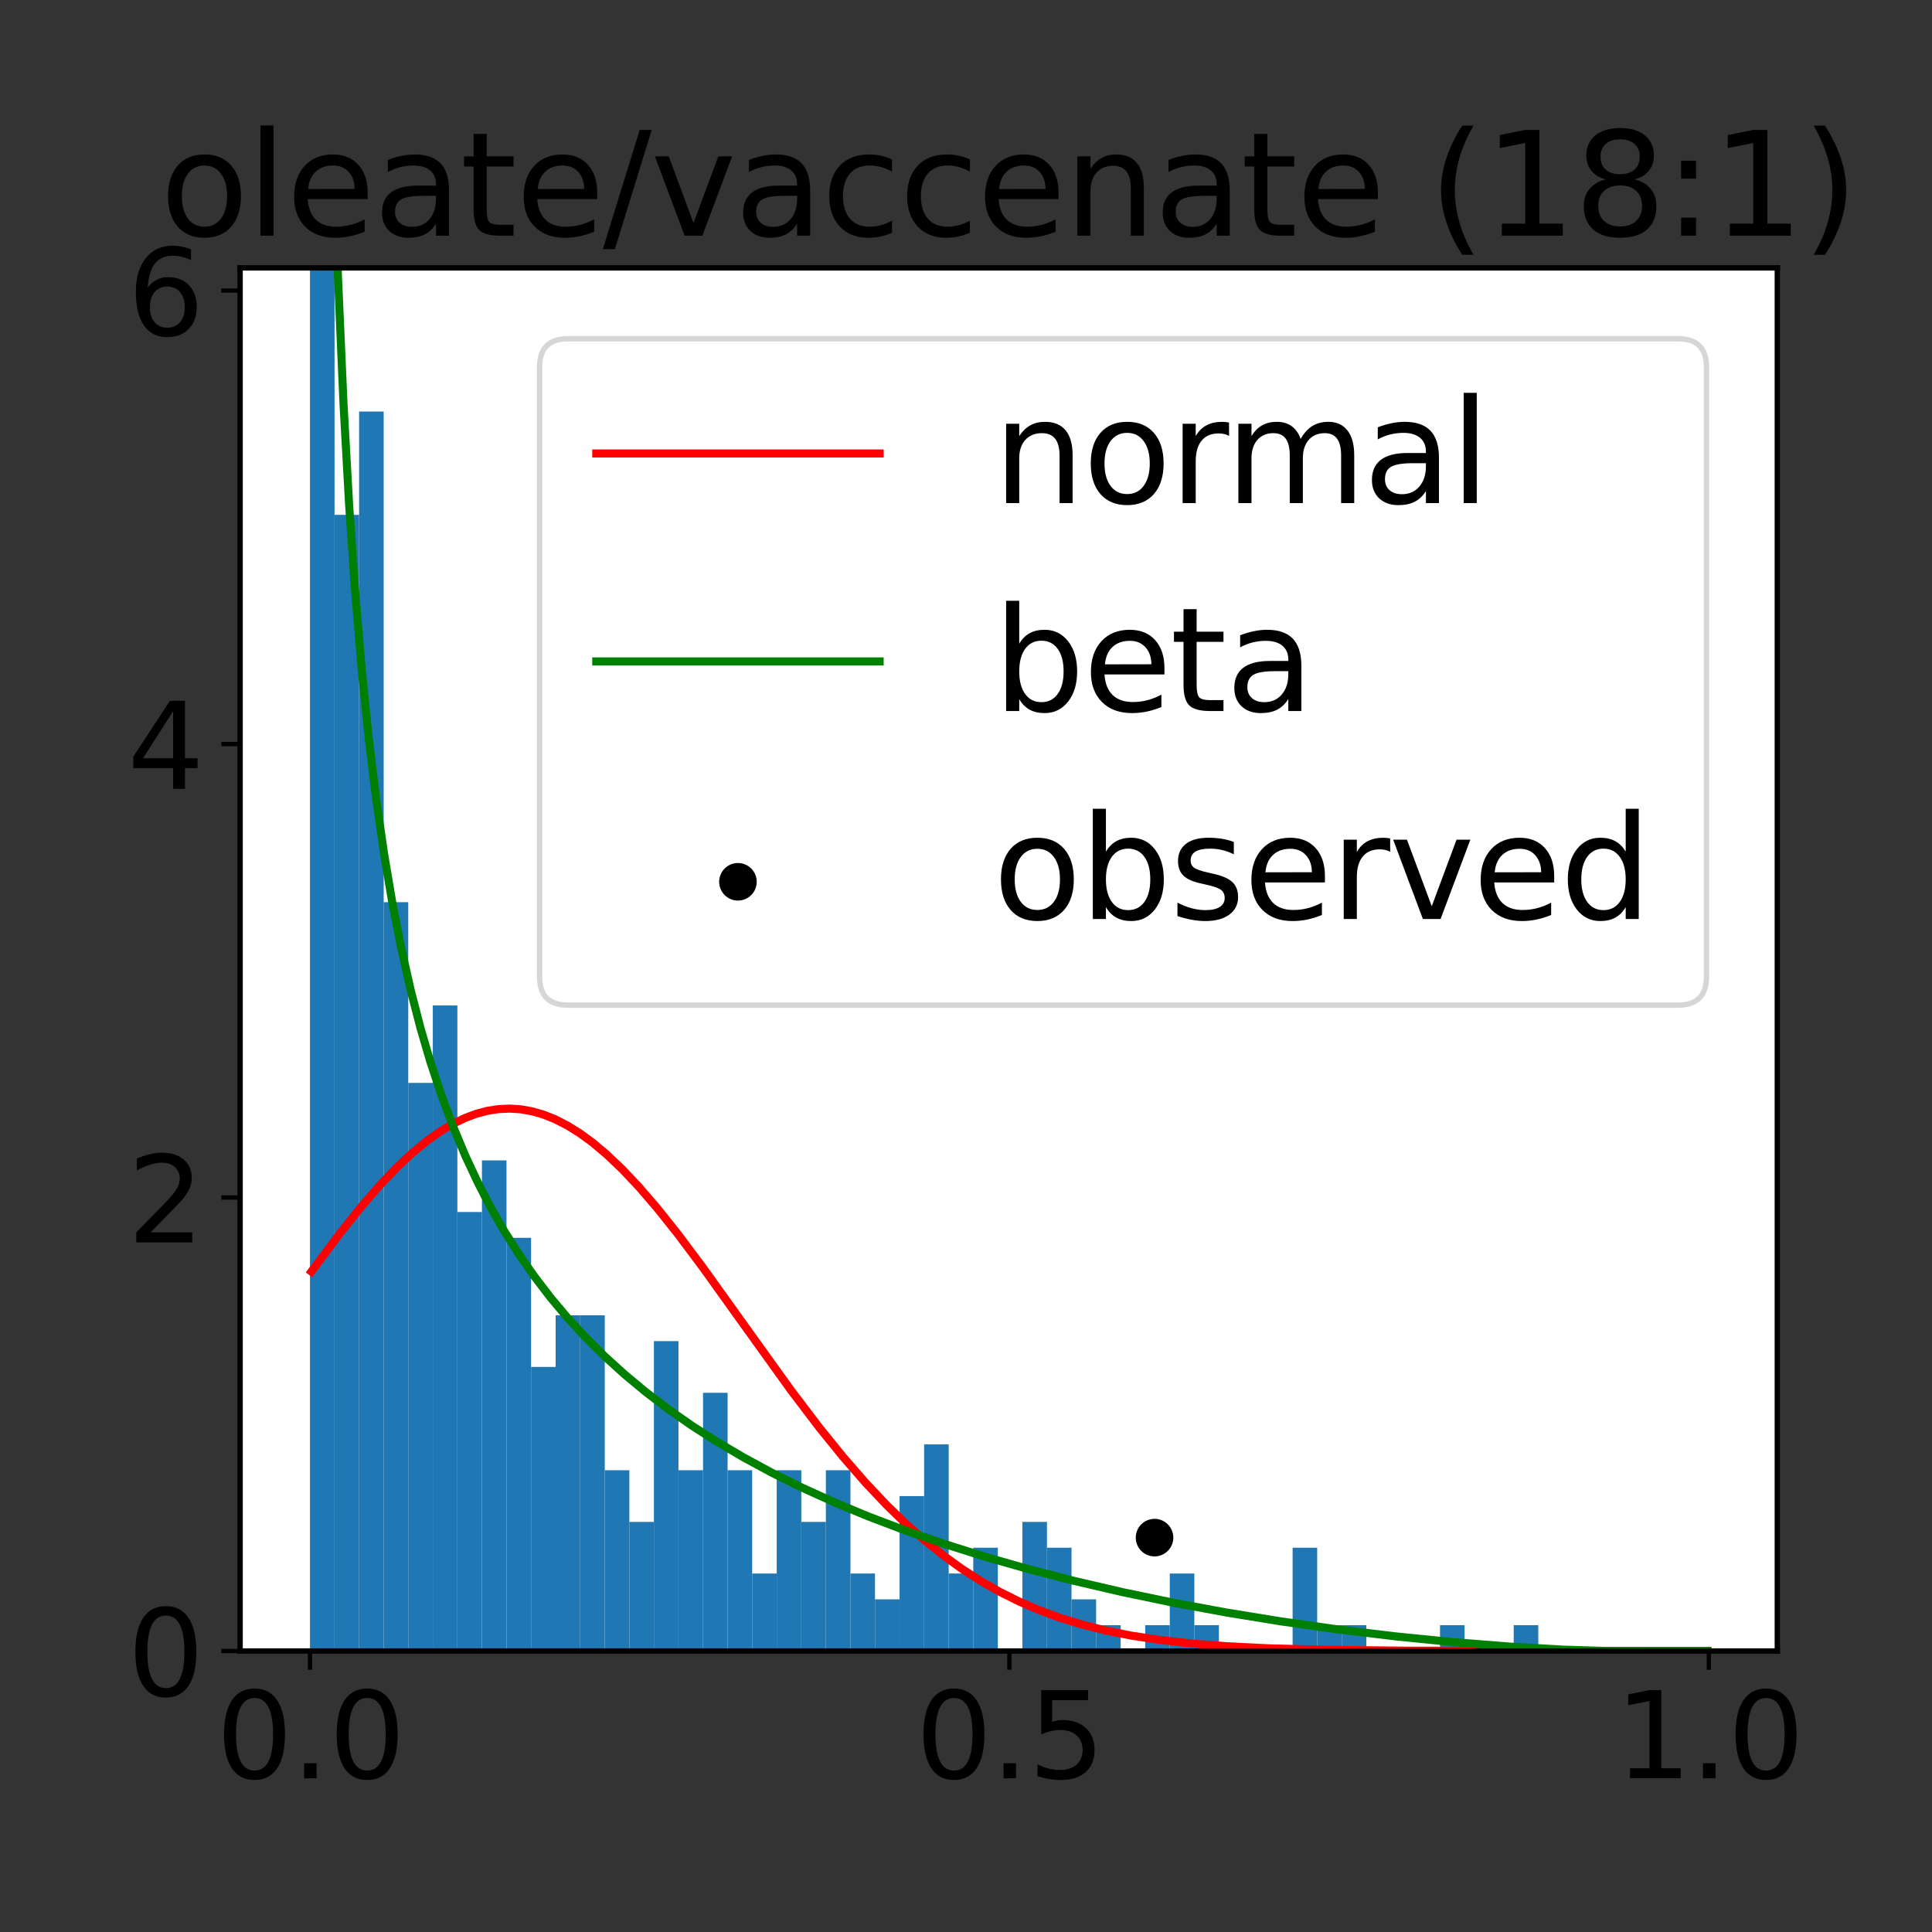 <?xml version="1.0" encoding="utf-8" standalone="no"?>
<!DOCTYPE svg PUBLIC "-//W3C//DTD SVG 1.1//EN"
  "http://www.w3.org/Graphics/SVG/1.1/DTD/svg11.dtd">
<svg xmlns:xlink="http://www.w3.org/1999/xlink" width="360pt" height="360pt" viewBox="0 0 360 360" xmlns="http://www.w3.org/2000/svg" version="1.1">
 <rect x="0" y="0" width="360" height="360" fill="#333333" stroke="none"/>
 <defs>
  <style type="text/css">*{stroke-linejoin: round; stroke-linecap: butt}</style>
 </defs>
 <g id="figure_1">
  <g id="patch_1">
   <path d="M 0 360 
L 360 360 
L 360 0 
L 0 0 
L 0 360 
z
" style="fill: none"/>
  </g>
  <g id="axes_1">
   <g id="patch_2">
    <path d="M 44.74 307.64 
L 331.178 307.64 
L 331.178 49.92 
L 44.74 49.92 
z
" style="fill: #ffffff"/>
   </g>
   <g id="PathCollection_1">
    <defs>
     <path id="md9d5d36123" d="M 0 3 
C 0.796 3 1.559 2.684 2.121 2.121 
C 2.684 1.559 3 0.796 3 0 
C 3 -0.796 2.684 -1.559 2.121 -2.121 
C 1.559 -2.684 0.796 -3 0 -3 
C -0.796 -3 -1.559 -2.684 -2.121 -2.121 
C -2.684 -1.559 -3 -0.796 -3 0 
C -3 0.796 -2.684 1.559 -2.121 2.121 
C -1.559 2.684 -0.796 3 0 3 
z
" style="stroke: #000000"/>
    </defs>
    <g clip-path="url(#pcc4fa77675)">
     <use xlink:href="#md9d5d36123" x="215.132" y="286.515" style="stroke: #000000"/>
    </g>
   </g>
   <g id="patch_3">
    <path d="M 57.76 307.64 
L 62.337 307.64 
L 62.337 -279.381 
L 57.76 -279.381 
z
" clip-path="url(#pcc4fa77675)" style="fill: #1f77b4"/>
   </g>
   <g id="patch_4">
    <path d="M 62.337 307.64 
L 66.915 307.64 
L 66.915 95.928 
L 62.337 95.928 
z
" clip-path="url(#pcc4fa77675)" style="fill: #1f77b4"/>
   </g>
   <g id="patch_5">
    <path d="M 66.915 307.64 
L 71.492 307.64 
L 71.492 76.681 
L 66.915 76.681 
z
" clip-path="url(#pcc4fa77675)" style="fill: #1f77b4"/>
   </g>
   <g id="patch_6">
    <path d="M 71.492 307.64 
L 76.07 307.64 
L 76.07 168.102 
L 71.492 168.102 
z
" clip-path="url(#pcc4fa77675)" style="fill: #1f77b4"/>
   </g>
   <g id="patch_7">
    <path d="M 76.07 307.64 
L 80.647 307.64 
L 80.647 201.784 
L 76.07 201.784 
z
" clip-path="url(#pcc4fa77675)" style="fill: #1f77b4"/>
   </g>
   <g id="patch_8">
    <path d="M 80.647 307.64 
L 85.225 307.64 
L 85.225 187.349 
L 80.647 187.349 
z
" clip-path="url(#pcc4fa77675)" style="fill: #1f77b4"/>
   </g>
   <g id="patch_9">
    <path d="M 85.225 307.64 
L 89.802 307.64 
L 89.802 225.842 
L 85.225 225.842 
z
" clip-path="url(#pcc4fa77675)" style="fill: #1f77b4"/>
   </g>
   <g id="patch_10">
    <path d="M 89.802 307.64 
L 94.38 307.64 
L 94.38 216.219 
L 89.802 216.219 
z
" clip-path="url(#pcc4fa77675)" style="fill: #1f77b4"/>
   </g>
   <g id="patch_11">
    <path d="M 94.38 307.64 
L 98.957 307.64 
L 98.957 230.654 
L 94.38 230.654 
z
" clip-path="url(#pcc4fa77675)" style="fill: #1f77b4"/>
   </g>
   <g id="patch_12">
    <path d="M 98.957 307.64 
L 103.535 307.64 
L 103.535 254.712 
L 98.957 254.712 
z
" clip-path="url(#pcc4fa77675)" style="fill: #1f77b4"/>
   </g>
   <g id="patch_13">
    <path d="M 103.535 307.64 
L 108.112 307.64 
L 108.112 245.089 
L 103.535 245.089 
z
" clip-path="url(#pcc4fa77675)" style="fill: #1f77b4"/>
   </g>
   <g id="patch_14">
    <path d="M 108.112 307.64 
L 112.69 307.64 
L 112.69 245.089 
L 108.112 245.089 
z
" clip-path="url(#pcc4fa77675)" style="fill: #1f77b4"/>
   </g>
   <g id="patch_15">
    <path d="M 112.69 307.64 
L 117.267 307.64 
L 117.267 273.958 
L 112.69 273.958 
z
" clip-path="url(#pcc4fa77675)" style="fill: #1f77b4"/>
   </g>
   <g id="patch_16">
    <path d="M 117.267 307.64 
L 121.845 307.64 
L 121.845 283.582 
L 117.267 283.582 
z
" clip-path="url(#pcc4fa77675)" style="fill: #1f77b4"/>
   </g>
   <g id="patch_17">
    <path d="M 121.845 307.64 
L 126.422 307.64 
L 126.422 249.9 
L 121.845 249.9 
z
" clip-path="url(#pcc4fa77675)" style="fill: #1f77b4"/>
   </g>
   <g id="patch_18">
    <path d="M 126.422 307.64 
L 131 307.64 
L 131 273.958 
L 126.422 273.958 
z
" clip-path="url(#pcc4fa77675)" style="fill: #1f77b4"/>
   </g>
   <g id="patch_19">
    <path d="M 131 307.64 
L 135.577 307.64 
L 135.577 259.524 
L 131 259.524 
z
" clip-path="url(#pcc4fa77675)" style="fill: #1f77b4"/>
   </g>
   <g id="patch_20">
    <path d="M 135.577 307.64 
L 140.155 307.64 
L 140.155 273.958 
L 135.577 273.958 
z
" clip-path="url(#pcc4fa77675)" style="fill: #1f77b4"/>
   </g>
   <g id="patch_21">
    <path d="M 140.155 307.64 
L 144.732 307.64 
L 144.732 293.205 
L 140.155 293.205 
z
" clip-path="url(#pcc4fa77675)" style="fill: #1f77b4"/>
   </g>
   <g id="patch_22">
    <path d="M 144.732 307.64 
L 149.31 307.64 
L 149.31 273.958 
L 144.732 273.958 
z
" clip-path="url(#pcc4fa77675)" style="fill: #1f77b4"/>
   </g>
   <g id="patch_23">
    <path d="M 149.31 307.64 
L 153.887 307.64 
L 153.887 283.582 
L 149.31 283.582 
z
" clip-path="url(#pcc4fa77675)" style="fill: #1f77b4"/>
   </g>
   <g id="patch_24">
    <path d="M 153.887 307.64 
L 158.465 307.64 
L 158.465 273.958 
L 153.887 273.958 
z
" clip-path="url(#pcc4fa77675)" style="fill: #1f77b4"/>
   </g>
   <g id="patch_25">
    <path d="M 158.465 307.64 
L 163.042 307.64 
L 163.042 293.205 
L 158.465 293.205 
z
" clip-path="url(#pcc4fa77675)" style="fill: #1f77b4"/>
   </g>
   <g id="patch_26">
    <path d="M 163.042 307.64 
L 167.62 307.64 
L 167.62 298.017 
L 163.042 298.017 
z
" clip-path="url(#pcc4fa77675)" style="fill: #1f77b4"/>
   </g>
   <g id="patch_27">
    <path d="M 167.62 307.64 
L 172.197 307.64 
L 172.197 278.77 
L 167.62 278.77 
z
" clip-path="url(#pcc4fa77675)" style="fill: #1f77b4"/>
   </g>
   <g id="patch_28">
    <path d="M 172.197 307.64 
L 176.775 307.64 
L 176.775 269.147 
L 172.197 269.147 
z
" clip-path="url(#pcc4fa77675)" style="fill: #1f77b4"/>
   </g>
   <g id="patch_29">
    <path d="M 176.775 307.64 
L 181.352 307.64 
L 181.352 293.205 
L 176.775 293.205 
z
" clip-path="url(#pcc4fa77675)" style="fill: #1f77b4"/>
   </g>
   <g id="patch_30">
    <path d="M 181.352 307.64 
L 185.93 307.64 
L 185.93 288.393 
L 181.352 288.393 
z
" clip-path="url(#pcc4fa77675)" style="fill: #1f77b4"/>
   </g>
   <g id="patch_31">
    <path d="M 185.93 307.64 
L 190.507 307.64 
L 190.507 307.64 
L 185.93 307.64 
z
" clip-path="url(#pcc4fa77675)" style="fill: #1f77b4"/>
   </g>
   <g id="patch_32">
    <path d="M 190.507 307.64 
L 195.085 307.64 
L 195.085 283.582 
L 190.507 283.582 
z
" clip-path="url(#pcc4fa77675)" style="fill: #1f77b4"/>
   </g>
   <g id="patch_33">
    <path d="M 195.085 307.64 
L 199.662 307.64 
L 199.662 288.393 
L 195.085 288.393 
z
" clip-path="url(#pcc4fa77675)" style="fill: #1f77b4"/>
   </g>
   <g id="patch_34">
    <path d="M 199.662 307.64 
L 204.239 307.64 
L 204.239 298.017 
L 199.662 298.017 
z
" clip-path="url(#pcc4fa77675)" style="fill: #1f77b4"/>
   </g>
   <g id="patch_35">
    <path d="M 204.239 307.64 
L 208.817 307.64 
L 208.817 302.828 
L 204.239 302.828 
z
" clip-path="url(#pcc4fa77675)" style="fill: #1f77b4"/>
   </g>
   <g id="patch_36">
    <path d="M 208.817 307.64 
L 213.394 307.64 
L 213.394 307.64 
L 208.817 307.64 
z
" clip-path="url(#pcc4fa77675)" style="fill: #1f77b4"/>
   </g>
   <g id="patch_37">
    <path d="M 213.394 307.64 
L 217.972 307.64 
L 217.972 302.828 
L 213.394 302.828 
z
" clip-path="url(#pcc4fa77675)" style="fill: #1f77b4"/>
   </g>
   <g id="patch_38">
    <path d="M 217.972 307.64 
L 222.549 307.64 
L 222.549 293.205 
L 217.972 293.205 
z
" clip-path="url(#pcc4fa77675)" style="fill: #1f77b4"/>
   </g>
   <g id="patch_39">
    <path d="M 222.549 307.64 
L 227.127 307.64 
L 227.127 302.828 
L 222.549 302.828 
z
" clip-path="url(#pcc4fa77675)" style="fill: #1f77b4"/>
   </g>
   <g id="patch_40">
    <path d="M 227.127 307.64 
L 231.704 307.64 
L 231.704 307.64 
L 227.127 307.64 
z
" clip-path="url(#pcc4fa77675)" style="fill: #1f77b4"/>
   </g>
   <g id="patch_41">
    <path d="M 231.704 307.64 
L 236.282 307.64 
L 236.282 307.64 
L 231.704 307.64 
z
" clip-path="url(#pcc4fa77675)" style="fill: #1f77b4"/>
   </g>
   <g id="patch_42">
    <path d="M 236.282 307.64 
L 240.859 307.64 
L 240.859 307.64 
L 236.282 307.64 
z
" clip-path="url(#pcc4fa77675)" style="fill: #1f77b4"/>
   </g>
   <g id="patch_43">
    <path d="M 240.859 307.64 
L 245.437 307.64 
L 245.437 288.393 
L 240.859 288.393 
z
" clip-path="url(#pcc4fa77675)" style="fill: #1f77b4"/>
   </g>
   <g id="patch_44">
    <path d="M 245.437 307.64 
L 250.014 307.64 
L 250.014 302.828 
L 245.437 302.828 
z
" clip-path="url(#pcc4fa77675)" style="fill: #1f77b4"/>
   </g>
   <g id="patch_45">
    <path d="M 250.014 307.64 
L 254.592 307.64 
L 254.592 302.828 
L 250.014 302.828 
z
" clip-path="url(#pcc4fa77675)" style="fill: #1f77b4"/>
   </g>
   <g id="patch_46">
    <path d="M 254.592 307.64 
L 259.169 307.64 
L 259.169 307.64 
L 254.592 307.64 
z
" clip-path="url(#pcc4fa77675)" style="fill: #1f77b4"/>
   </g>
   <g id="patch_47">
    <path d="M 259.169 307.64 
L 263.747 307.64 
L 263.747 307.64 
L 259.169 307.64 
z
" clip-path="url(#pcc4fa77675)" style="fill: #1f77b4"/>
   </g>
   <g id="patch_48">
    <path d="M 263.747 307.64 
L 268.324 307.64 
L 268.324 307.64 
L 263.747 307.64 
z
" clip-path="url(#pcc4fa77675)" style="fill: #1f77b4"/>
   </g>
   <g id="patch_49">
    <path d="M 268.324 307.64 
L 272.902 307.64 
L 272.902 302.828 
L 268.324 302.828 
z
" clip-path="url(#pcc4fa77675)" style="fill: #1f77b4"/>
   </g>
   <g id="patch_50">
    <path d="M 272.902 307.64 
L 277.479 307.64 
L 277.479 307.64 
L 272.902 307.64 
z
" clip-path="url(#pcc4fa77675)" style="fill: #1f77b4"/>
   </g>
   <g id="patch_51">
    <path d="M 277.479 307.64 
L 282.057 307.64 
L 282.057 307.64 
L 277.479 307.64 
z
" clip-path="url(#pcc4fa77675)" style="fill: #1f77b4"/>
   </g>
   <g id="patch_52">
    <path d="M 282.057 307.64 
L 286.634 307.64 
L 286.634 302.828 
L 282.057 302.828 
z
" clip-path="url(#pcc4fa77675)" style="fill: #1f77b4"/>
   </g>
   <g id="matplotlib.axis_1">
    <g id="xtick_1">
     <g id="line2d_1">
      <defs>
       <path id="mda3c0effef" d="M 0 0 
L 0 3.5 
" style="stroke: #000000; stroke-width: 0.8"/>
      </defs>
      <g>
       <use xlink:href="#mda3c0effef" x="57.76" y="307.64" style="stroke: #000000; stroke-width: 0.8"/>
      </g>
     </g>
     <g id="text_1">
      <!-- 0.0 -->
      <g transform="translate(40.266 331.357) scale(0.22 -0.22)">
       <defs>
        <path id="DejaVuSans-30" d="M 2034 4250 
Q 1547 4250 1301 3770 
Q 1056 3291 1056 2328 
Q 1056 1369 1301 889 
Q 1547 409 2034 409 
Q 2525 409 2770 889 
Q 3016 1369 3016 2328 
Q 3016 3291 2770 3770 
Q 2525 4250 2034 4250 
z
M 2034 4750 
Q 2819 4750 3233 4129 
Q 3647 3509 3647 2328 
Q 3647 1150 3233 529 
Q 2819 -91 2034 -91 
Q 1250 -91 836 529 
Q 422 1150 422 2328 
Q 422 3509 836 4129 
Q 1250 4750 2034 4750 
z
" transform="scale(0.016)"/>
        <path id="DejaVuSans-2e" d="M 684 794 
L 1344 794 
L 1344 0 
L 684 0 
L 684 794 
z
" transform="scale(0.016)"/>
       </defs>
       <use xlink:href="#DejaVuSans-30"/>
       <use xlink:href="#DejaVuSans-2e" x="63.623"/>
       <use xlink:href="#DejaVuSans-30" x="95.41"/>
      </g>
     </g>
    </g>
    <g id="xtick_2">
     <g id="line2d_2">
      <g>
       <use xlink:href="#mda3c0effef" x="188.089" y="307.64" style="stroke: #000000; stroke-width: 0.8"/>
      </g>
     </g>
     <g id="text_2">
      <!-- 0.5 -->
      <g transform="translate(170.596 331.357) scale(0.22 -0.22)">
       <defs>
        <path id="DejaVuSans-35" d="M 691 4666 
L 3169 4666 
L 3169 4134 
L 1269 4134 
L 1269 2991 
Q 1406 3038 1543 3061 
Q 1681 3084 1819 3084 
Q 2600 3084 3056 2656 
Q 3513 2228 3513 1497 
Q 3513 744 3044 326 
Q 2575 -91 1722 -91 
Q 1428 -91 1123 -41 
Q 819 9 494 109 
L 494 744 
Q 775 591 1075 516 
Q 1375 441 1709 441 
Q 2250 441 2565 725 
Q 2881 1009 2881 1497 
Q 2881 1984 2565 2268 
Q 2250 2553 1709 2553 
Q 1456 2553 1204 2497 
Q 953 2441 691 2322 
L 691 4666 
z
" transform="scale(0.016)"/>
       </defs>
       <use xlink:href="#DejaVuSans-30"/>
       <use xlink:href="#DejaVuSans-2e" x="63.623"/>
       <use xlink:href="#DejaVuSans-35" x="95.41"/>
      </g>
     </g>
    </g>
    <g id="xtick_3">
     <g id="line2d_3">
      <g>
       <use xlink:href="#mda3c0effef" x="318.419" y="307.64" style="stroke: #000000; stroke-width: 0.8"/>
      </g>
     </g>
     <g id="text_3">
      <!-- 1.0 -->
      <g transform="translate(300.925 331.357) scale(0.22 -0.22)">
       <defs>
        <path id="DejaVuSans-31" d="M 794 531 
L 1825 531 
L 1825 4091 
L 703 3866 
L 703 4441 
L 1819 4666 
L 2450 4666 
L 2450 531 
L 3481 531 
L 3481 0 
L 794 0 
L 794 531 
z
" transform="scale(0.016)"/>
       </defs>
       <use xlink:href="#DejaVuSans-31"/>
       <use xlink:href="#DejaVuSans-2e" x="63.623"/>
       <use xlink:href="#DejaVuSans-30" x="95.41"/>
      </g>
     </g>
    </g>
   </g>
   <g id="matplotlib.axis_2">
    <g id="ytick_1">
     <g id="line2d_4">
      <defs>
       <path id="ma2adee30a1" d="M 0 0 
L -3.5 0 
" style="stroke: #000000; stroke-width: 0.8"/>
      </defs>
      <g>
       <use xlink:href="#ma2adee30a1" x="44.74" y="307.64" style="stroke: #000000; stroke-width: 0.8"/>
      </g>
     </g>
     <g id="text_4">
      <!-- 0 -->
      <g transform="translate(23.742 315.998) scale(0.22 -0.22)">
       <use xlink:href="#DejaVuSans-30"/>
      </g>
     </g>
    </g>
    <g id="ytick_2">
     <g id="line2d_5">
      <g>
       <use xlink:href="#ma2adee30a1" x="44.74" y="223.142" style="stroke: #000000; stroke-width: 0.8"/>
      </g>
     </g>
     <g id="text_5">
      <!-- 2 -->
      <g transform="translate(23.742 231.5) scale(0.22 -0.22)">
       <defs>
        <path id="DejaVuSans-32" d="M 1228 531 
L 3431 531 
L 3431 0 
L 469 0 
L 469 531 
Q 828 903 1448 1529 
Q 2069 2156 2228 2338 
Q 2531 2678 2651 2914 
Q 2772 3150 2772 3378 
Q 2772 3750 2511 3984 
Q 2250 4219 1831 4219 
Q 1534 4219 1204 4116 
Q 875 4013 500 3803 
L 500 4441 
Q 881 4594 1212 4672 
Q 1544 4750 1819 4750 
Q 2544 4750 2975 4387 
Q 3406 4025 3406 3419 
Q 3406 3131 3298 2873 
Q 3191 2616 2906 2266 
Q 2828 2175 2409 1742 
Q 1991 1309 1228 531 
z
" transform="scale(0.016)"/>
       </defs>
       <use xlink:href="#DejaVuSans-32"/>
      </g>
     </g>
    </g>
    <g id="ytick_3">
     <g id="line2d_6">
      <g>
       <use xlink:href="#ma2adee30a1" x="44.74" y="138.643" style="stroke: #000000; stroke-width: 0.8"/>
      </g>
     </g>
     <g id="text_6">
      <!-- 4 -->
      <g transform="translate(23.742 147.002) scale(0.22 -0.22)">
       <defs>
        <path id="DejaVuSans-34" d="M 2419 4116 
L 825 1625 
L 2419 1625 
L 2419 4116 
z
M 2253 4666 
L 3047 4666 
L 3047 1625 
L 3713 1625 
L 3713 1100 
L 3047 1100 
L 3047 0 
L 2419 0 
L 2419 1100 
L 313 1100 
L 313 1709 
L 2253 4666 
z
" transform="scale(0.016)"/>
       </defs>
       <use xlink:href="#DejaVuSans-34"/>
      </g>
     </g>
    </g>
    <g id="ytick_4">
     <g id="line2d_7">
      <g>
       <use xlink:href="#ma2adee30a1" x="44.74" y="54.145" style="stroke: #000000; stroke-width: 0.8"/>
      </g>
     </g>
     <g id="text_7">
      <!-- 6 -->
      <g transform="translate(23.742 62.503) scale(0.22 -0.22)">
       <defs>
        <path id="DejaVuSans-36" d="M 2113 2584 
Q 1688 2584 1439 2293 
Q 1191 2003 1191 1497 
Q 1191 994 1439 701 
Q 1688 409 2113 409 
Q 2538 409 2786 701 
Q 3034 994 3034 1497 
Q 3034 2003 2786 2293 
Q 2538 2584 2113 2584 
z
M 3366 4563 
L 3366 3988 
Q 3128 4100 2886 4159 
Q 2644 4219 2406 4219 
Q 1781 4219 1451 3797 
Q 1122 3375 1075 2522 
Q 1259 2794 1537 2939 
Q 1816 3084 2150 3084 
Q 2853 3084 3261 2657 
Q 3669 2231 3669 1497 
Q 3669 778 3244 343 
Q 2819 -91 2113 -91 
Q 1303 -91 875 529 
Q 447 1150 447 2328 
Q 447 3434 972 4092 
Q 1497 4750 2381 4750 
Q 2619 4750 2861 4703 
Q 3103 4656 3366 4563 
z
" transform="scale(0.016)"/>
       </defs>
       <use xlink:href="#DejaVuSans-36"/>
      </g>
     </g>
    </g>
   </g>
   <g id="line2d_8">
    <path d="M 58.02 236.946 
L 63.234 229.961 
L 67.404 224.743 
L 70.793 220.837 
L 73.921 217.555 
L 76.788 214.861 
L 79.394 212.701 
L 82.001 210.839 
L 84.347 209.435 
L 86.693 208.3 
L 88.778 207.525 
L 90.863 206.976 
L 92.949 206.657 
L 95.034 206.57 
L 97.119 206.715 
L 99.205 207.092 
L 101.29 207.697 
L 103.375 208.527 
L 105.721 209.723 
L 108.067 211.185 
L 110.413 212.902 
L 113.019 215.091 
L 115.887 217.814 
L 119.015 221.123 
L 122.403 225.055 
L 126.313 229.959 
L 131.005 236.228 
L 138.043 246.055 
L 147.426 259.108 
L 152.64 265.971 
L 157.071 271.447 
L 161.241 276.242 
L 165.151 280.387 
L 168.8 283.934 
L 172.45 287.165 
L 175.838 289.881 
L 179.227 292.331 
L 182.615 294.522 
L 186.265 296.608 
L 189.914 298.427 
L 193.563 300.001 
L 197.473 301.438 
L 201.643 302.719 
L 206.075 303.83 
L 210.767 304.767 
L 215.98 305.568 
L 221.714 306.218 
L 228.491 306.749 
L 236.572 307.146 
L 246.998 307.42 
L 262.377 307.58 
L 294.438 307.637 
L 318.158 307.64 
L 318.158 307.64 
" clip-path="url(#pcc4fa77675)" style="fill: none; stroke: #ff0000; stroke-width: 1.5; stroke-linecap: square"/>
   </g>
   <g id="line2d_9">
    <path d="M 61.43 -1 
L 62.191 28.267 
L 62.973 51.44 
L 64.016 75.409 
L 65.058 94.145 
L 66.101 109.333 
L 67.404 124.832 
L 68.707 137.562 
L 70.011 148.276 
L 71.575 159.153 
L 73.139 168.4 
L 74.703 176.397 
L 76.527 184.499 
L 78.352 191.561 
L 80.176 197.795 
L 82.262 204.106 
L 84.347 209.71 
L 86.693 215.331 
L 89.039 220.356 
L 91.385 224.889 
L 93.991 229.445 
L 96.598 233.575 
L 99.465 237.705 
L 102.593 241.793 
L 105.721 245.515 
L 109.11 249.195 
L 112.759 252.81 
L 116.408 256.118 
L 120.318 259.369 
L 124.488 262.549 
L 128.92 265.649 
L 133.612 268.659 
L 138.564 271.575 
L 143.777 274.393 
L 149.512 277.235 
L 155.507 279.953 
L 161.763 282.551 
L 168.54 285.124 
L 175.838 287.649 
L 183.397 290.029 
L 191.478 292.338 
L 200.08 294.56 
L 209.203 296.68 
L 218.586 298.631 
L 228.491 300.462 
L 238.657 302.116 
L 249.344 303.627 
L 260.031 304.913 
L 270.718 305.981 
L 281.405 306.824 
L 291.31 307.384 
L 299.391 307.633 
L 309.556 307.64 
L 318.158 307.64 
L 318.158 307.64 
" clip-path="url(#pcc4fa77675)" style="fill: none; stroke: #008000; stroke-width: 1.5; stroke-linecap: square"/>
   </g>
   <g id="patch_53">
    <path d="M 44.74 307.64 
L 44.74 49.92 
" style="fill: none; stroke: #000000; stroke-linejoin: miter; stroke-linecap: square"/>
   </g>
   <g id="patch_54">
    <path d="M 331.178 307.64 
L 331.178 49.92 
" style="fill: none; stroke: #000000; stroke-linejoin: miter; stroke-linecap: square"/>
   </g>
   <g id="patch_55">
    <path d="M 44.74 307.64 
L 331.178 307.64 
" style="fill: none; stroke: #000000; stroke-linejoin: miter; stroke-linecap: square"/>
   </g>
   <g id="patch_56">
    <path d="M 44.74 49.92 
L 331.178 49.92 
" style="fill: none; stroke: #000000; stroke-linejoin: miter; stroke-linecap: square"/>
   </g>
   <g id="text_8">
    <!-- oleate/vaccenate (18:1) -->
    <g transform="translate(29.831 43.92) scale(0.264 -0.264)">
     <defs>
      <path id="DejaVuSans-6f" d="M 1959 3097 
Q 1497 3097 1228 2736 
Q 959 2375 959 1747 
Q 959 1119 1226 758 
Q 1494 397 1959 397 
Q 2419 397 2687 759 
Q 2956 1122 2956 1747 
Q 2956 2369 2687 2733 
Q 2419 3097 1959 3097 
z
M 1959 3584 
Q 2709 3584 3137 3096 
Q 3566 2609 3566 1747 
Q 3566 888 3137 398 
Q 2709 -91 1959 -91 
Q 1206 -91 779 398 
Q 353 888 353 1747 
Q 353 2609 779 3096 
Q 1206 3584 1959 3584 
z
" transform="scale(0.016)"/>
      <path id="DejaVuSans-6c" d="M 603 4863 
L 1178 4863 
L 1178 0 
L 603 0 
L 603 4863 
z
" transform="scale(0.016)"/>
      <path id="DejaVuSans-65" d="M 3597 1894 
L 3597 1613 
L 953 1613 
Q 991 1019 1311 708 
Q 1631 397 2203 397 
Q 2534 397 2845 478 
Q 3156 559 3463 722 
L 3463 178 
Q 3153 47 2828 -22 
Q 2503 -91 2169 -91 
Q 1331 -91 842 396 
Q 353 884 353 1716 
Q 353 2575 817 3079 
Q 1281 3584 2069 3584 
Q 2775 3584 3186 3129 
Q 3597 2675 3597 1894 
z
M 3022 2063 
Q 3016 2534 2758 2815 
Q 2500 3097 2075 3097 
Q 1594 3097 1305 2825 
Q 1016 2553 972 2059 
L 3022 2063 
z
" transform="scale(0.016)"/>
      <path id="DejaVuSans-61" d="M 2194 1759 
Q 1497 1759 1228 1600 
Q 959 1441 959 1056 
Q 959 750 1161 570 
Q 1363 391 1709 391 
Q 2188 391 2477 730 
Q 2766 1069 2766 1631 
L 2766 1759 
L 2194 1759 
z
M 3341 1997 
L 3341 0 
L 2766 0 
L 2766 531 
Q 2569 213 2275 61 
Q 1981 -91 1556 -91 
Q 1019 -91 701 211 
Q 384 513 384 1019 
Q 384 1609 779 1909 
Q 1175 2209 1959 2209 
L 2766 2209 
L 2766 2266 
Q 2766 2663 2505 2880 
Q 2244 3097 1772 3097 
Q 1472 3097 1187 3025 
Q 903 2953 641 2809 
L 641 3341 
Q 956 3463 1253 3523 
Q 1550 3584 1831 3584 
Q 2591 3584 2966 3190 
Q 3341 2797 3341 1997 
z
" transform="scale(0.016)"/>
      <path id="DejaVuSans-74" d="M 1172 4494 
L 1172 3500 
L 2356 3500 
L 2356 3053 
L 1172 3053 
L 1172 1153 
Q 1172 725 1289 603 
Q 1406 481 1766 481 
L 2356 481 
L 2356 0 
L 1766 0 
Q 1100 0 847 248 
Q 594 497 594 1153 
L 594 3053 
L 172 3053 
L 172 3500 
L 594 3500 
L 594 4494 
L 1172 4494 
z
" transform="scale(0.016)"/>
      <path id="DejaVuSans-2f" d="M 1625 4666 
L 2156 4666 
L 531 -594 
L 0 -594 
L 1625 4666 
z
" transform="scale(0.016)"/>
      <path id="DejaVuSans-76" d="M 191 3500 
L 800 3500 
L 1894 563 
L 2988 3500 
L 3597 3500 
L 2284 0 
L 1503 0 
L 191 3500 
z
" transform="scale(0.016)"/>
      <path id="DejaVuSans-63" d="M 3122 3366 
L 3122 2828 
Q 2878 2963 2633 3030 
Q 2388 3097 2138 3097 
Q 1578 3097 1268 2742 
Q 959 2388 959 1747 
Q 959 1106 1268 751 
Q 1578 397 2138 397 
Q 2388 397 2633 464 
Q 2878 531 3122 666 
L 3122 134 
Q 2881 22 2623 -34 
Q 2366 -91 2075 -91 
Q 1284 -91 818 406 
Q 353 903 353 1747 
Q 353 2603 823 3093 
Q 1294 3584 2113 3584 
Q 2378 3584 2631 3529 
Q 2884 3475 3122 3366 
z
" transform="scale(0.016)"/>
      <path id="DejaVuSans-6e" d="M 3513 2113 
L 3513 0 
L 2938 0 
L 2938 2094 
Q 2938 2591 2744 2837 
Q 2550 3084 2163 3084 
Q 1697 3084 1428 2787 
Q 1159 2491 1159 1978 
L 1159 0 
L 581 0 
L 581 3500 
L 1159 3500 
L 1159 2956 
Q 1366 3272 1645 3428 
Q 1925 3584 2291 3584 
Q 2894 3584 3203 3211 
Q 3513 2838 3513 2113 
z
" transform="scale(0.016)"/>
      <path id="DejaVuSans-20" transform="scale(0.016)"/>
      <path id="DejaVuSans-28" d="M 1984 4856 
Q 1566 4138 1362 3434 
Q 1159 2731 1159 2009 
Q 1159 1288 1364 580 
Q 1569 -128 1984 -844 
L 1484 -844 
Q 1016 -109 783 600 
Q 550 1309 550 2009 
Q 550 2706 781 3412 
Q 1013 4119 1484 4856 
L 1984 4856 
z
" transform="scale(0.016)"/>
      <path id="DejaVuSans-38" d="M 2034 2216 
Q 1584 2216 1326 1975 
Q 1069 1734 1069 1313 
Q 1069 891 1326 650 
Q 1584 409 2034 409 
Q 2484 409 2743 651 
Q 3003 894 3003 1313 
Q 3003 1734 2745 1975 
Q 2488 2216 2034 2216 
z
M 1403 2484 
Q 997 2584 770 2862 
Q 544 3141 544 3541 
Q 544 4100 942 4425 
Q 1341 4750 2034 4750 
Q 2731 4750 3128 4425 
Q 3525 4100 3525 3541 
Q 3525 3141 3298 2862 
Q 3072 2584 2669 2484 
Q 3125 2378 3379 2068 
Q 3634 1759 3634 1313 
Q 3634 634 3220 271 
Q 2806 -91 2034 -91 
Q 1263 -91 848 271 
Q 434 634 434 1313 
Q 434 1759 690 2068 
Q 947 2378 1403 2484 
z
M 1172 3481 
Q 1172 3119 1398 2916 
Q 1625 2713 2034 2713 
Q 2441 2713 2670 2916 
Q 2900 3119 2900 3481 
Q 2900 3844 2670 4047 
Q 2441 4250 2034 4250 
Q 1625 4250 1398 4047 
Q 1172 3844 1172 3481 
z
" transform="scale(0.016)"/>
      <path id="DejaVuSans-3a" d="M 750 794 
L 1409 794 
L 1409 0 
L 750 0 
L 750 794 
z
M 750 3309 
L 1409 3309 
L 1409 2516 
L 750 2516 
L 750 3309 
z
" transform="scale(0.016)"/>
      <path id="DejaVuSans-29" d="M 513 4856 
L 1013 4856 
Q 1481 4119 1714 3412 
Q 1947 2706 1947 2009 
Q 1947 1309 1714 600 
Q 1481 -109 1013 -844 
L 513 -844 
Q 928 -128 1133 580 
Q 1338 1288 1338 2009 
Q 1338 2731 1133 3434 
Q 928 4138 513 4856 
z
" transform="scale(0.016)"/>
     </defs>
     <use xlink:href="#DejaVuSans-6f"/>
     <use xlink:href="#DejaVuSans-6c" x="61.182"/>
     <use xlink:href="#DejaVuSans-65" x="88.965"/>
     <use xlink:href="#DejaVuSans-61" x="150.488"/>
     <use xlink:href="#DejaVuSans-74" x="211.768"/>
     <use xlink:href="#DejaVuSans-65" x="250.977"/>
     <use xlink:href="#DejaVuSans-2f" x="312.5"/>
     <use xlink:href="#DejaVuSans-76" x="346.191"/>
     <use xlink:href="#DejaVuSans-61" x="405.371"/>
     <use xlink:href="#DejaVuSans-63" x="466.65"/>
     <use xlink:href="#DejaVuSans-63" x="521.631"/>
     <use xlink:href="#DejaVuSans-65" x="576.611"/>
     <use xlink:href="#DejaVuSans-6e" x="638.135"/>
     <use xlink:href="#DejaVuSans-61" x="701.514"/>
     <use xlink:href="#DejaVuSans-74" x="762.793"/>
     <use xlink:href="#DejaVuSans-65" x="802.002"/>
     <use xlink:href="#DejaVuSans-20" x="863.525"/>
     <use xlink:href="#DejaVuSans-28" x="895.312"/>
     <use xlink:href="#DejaVuSans-31" x="934.326"/>
     <use xlink:href="#DejaVuSans-38" x="997.949"/>
     <use xlink:href="#DejaVuSans-3a" x="1061.572"/>
     <use xlink:href="#DejaVuSans-31" x="1095.264"/>
     <use xlink:href="#DejaVuSans-29" x="1158.887"/>
    </g>
   </g>
   <g id="legend_1">
    <g id="patch_57">
     <path d="M 105.825 187.291 
L 312.698 187.291 
Q 317.978 187.291 317.978 182.011 
L 317.978 68.4 
Q 317.978 63.12 312.698 63.12 
L 105.825 63.12 
Q 100.545 63.12 100.545 68.4 
L 100.545 182.011 
Q 100.545 187.291 105.825 187.291 
z
" style="fill: #ffffff; opacity: 0.8; stroke: #cccccc; stroke-linejoin: miter"/>
    </g>
    <g id="line2d_10">
     <path d="M 111.105 84.5 
L 137.505 84.5 
L 163.905 84.5 
" style="fill: none; stroke: #ff0000; stroke-width: 1.5; stroke-linecap: square"/>
    </g>
    <g id="text_9">
     <!-- normal -->
     <g transform="translate(185.025 93.74) scale(0.264 -0.264)">
      <defs>
       <path id="DejaVuSans-72" d="M 2631 2963 
Q 2534 3019 2420 3045 
Q 2306 3072 2169 3072 
Q 1681 3072 1420 2755 
Q 1159 2438 1159 1844 
L 1159 0 
L 581 0 
L 581 3500 
L 1159 3500 
L 1159 2956 
Q 1341 3275 1631 3429 
Q 1922 3584 2338 3584 
Q 2397 3584 2469 3576 
Q 2541 3569 2628 3553 
L 2631 2963 
z
" transform="scale(0.016)"/>
       <path id="DejaVuSans-6d" d="M 3328 2828 
Q 3544 3216 3844 3400 
Q 4144 3584 4550 3584 
Q 5097 3584 5394 3201 
Q 5691 2819 5691 2113 
L 5691 0 
L 5113 0 
L 5113 2094 
Q 5113 2597 4934 2840 
Q 4756 3084 4391 3084 
Q 3944 3084 3684 2787 
Q 3425 2491 3425 1978 
L 3425 0 
L 2847 0 
L 2847 2094 
Q 2847 2600 2669 2842 
Q 2491 3084 2119 3084 
Q 1678 3084 1418 2786 
Q 1159 2488 1159 1978 
L 1159 0 
L 581 0 
L 581 3500 
L 1159 3500 
L 1159 2956 
Q 1356 3278 1631 3431 
Q 1906 3584 2284 3584 
Q 2666 3584 2933 3390 
Q 3200 3197 3328 2828 
z
" transform="scale(0.016)"/>
      </defs>
      <use xlink:href="#DejaVuSans-6e"/>
      <use xlink:href="#DejaVuSans-6f" x="63.379"/>
      <use xlink:href="#DejaVuSans-72" x="124.561"/>
      <use xlink:href="#DejaVuSans-6d" x="163.924"/>
      <use xlink:href="#DejaVuSans-61" x="261.336"/>
      <use xlink:href="#DejaVuSans-6c" x="322.615"/>
     </g>
    </g>
    <g id="line2d_11">
     <path d="M 111.105 123.25 
L 137.505 123.25 
L 163.905 123.25 
" style="fill: none; stroke: #008000; stroke-width: 1.5; stroke-linecap: square"/>
    </g>
    <g id="text_10">
     <!-- beta -->
     <g transform="translate(185.025 132.49) scale(0.264 -0.264)">
      <defs>
       <path id="DejaVuSans-62" d="M 3116 1747 
Q 3116 2381 2855 2742 
Q 2594 3103 2138 3103 
Q 1681 3103 1420 2742 
Q 1159 2381 1159 1747 
Q 1159 1113 1420 752 
Q 1681 391 2138 391 
Q 2594 391 2855 752 
Q 3116 1113 3116 1747 
z
M 1159 2969 
Q 1341 3281 1617 3432 
Q 1894 3584 2278 3584 
Q 2916 3584 3314 3078 
Q 3713 2572 3713 1747 
Q 3713 922 3314 415 
Q 2916 -91 2278 -91 
Q 1894 -91 1617 61 
Q 1341 213 1159 525 
L 1159 0 
L 581 0 
L 581 4863 
L 1159 4863 
L 1159 2969 
z
" transform="scale(0.016)"/>
      </defs>
      <use xlink:href="#DejaVuSans-62"/>
      <use xlink:href="#DejaVuSans-65" x="63.477"/>
      <use xlink:href="#DejaVuSans-74" x="125"/>
      <use xlink:href="#DejaVuSans-61" x="164.209"/>
     </g>
    </g>
    <g id="PathCollection_2">
     <g>
      <use xlink:href="#md9d5d36123" x="137.505" y="164.31" style="stroke: #000000"/>
     </g>
    </g>
    <g id="text_11">
     <!-- observed -->
     <g transform="translate(185.025 171.24) scale(0.264 -0.264)">
      <defs>
       <path id="DejaVuSans-73" d="M 2834 3397 
L 2834 2853 
Q 2591 2978 2328 3040 
Q 2066 3103 1784 3103 
Q 1356 3103 1142 2972 
Q 928 2841 928 2578 
Q 928 2378 1081 2264 
Q 1234 2150 1697 2047 
L 1894 2003 
Q 2506 1872 2764 1633 
Q 3022 1394 3022 966 
Q 3022 478 2636 193 
Q 2250 -91 1575 -91 
Q 1294 -91 989 -36 
Q 684 19 347 128 
L 347 722 
Q 666 556 975 473 
Q 1284 391 1588 391 
Q 1994 391 2212 530 
Q 2431 669 2431 922 
Q 2431 1156 2273 1281 
Q 2116 1406 1581 1522 
L 1381 1569 
Q 847 1681 609 1914 
Q 372 2147 372 2553 
Q 372 3047 722 3315 
Q 1072 3584 1716 3584 
Q 2034 3584 2315 3537 
Q 2597 3491 2834 3397 
z
" transform="scale(0.016)"/>
       <path id="DejaVuSans-64" d="M 2906 2969 
L 2906 4863 
L 3481 4863 
L 3481 0 
L 2906 0 
L 2906 525 
Q 2725 213 2448 61 
Q 2172 -91 1784 -91 
Q 1150 -91 751 415 
Q 353 922 353 1747 
Q 353 2572 751 3078 
Q 1150 3584 1784 3584 
Q 2172 3584 2448 3432 
Q 2725 3281 2906 2969 
z
M 947 1747 
Q 947 1113 1208 752 
Q 1469 391 1925 391 
Q 2381 391 2643 752 
Q 2906 1113 2906 1747 
Q 2906 2381 2643 2742 
Q 2381 3103 1925 3103 
Q 1469 3103 1208 2742 
Q 947 2381 947 1747 
z
" transform="scale(0.016)"/>
      </defs>
      <use xlink:href="#DejaVuSans-6f"/>
      <use xlink:href="#DejaVuSans-62" x="61.182"/>
      <use xlink:href="#DejaVuSans-73" x="124.658"/>
      <use xlink:href="#DejaVuSans-65" x="176.758"/>
      <use xlink:href="#DejaVuSans-72" x="238.281"/>
      <use xlink:href="#DejaVuSans-76" x="279.395"/>
      <use xlink:href="#DejaVuSans-65" x="338.574"/>
      <use xlink:href="#DejaVuSans-64" x="400.098"/>
     </g>
    </g>
   </g>
  </g>
 </g>
 <defs>
  <clipPath id="pcc4fa77675">
   <rect x="44.74" y="49.92" width="286.438" height="257.72"/>
  </clipPath>
 </defs>
</svg>
